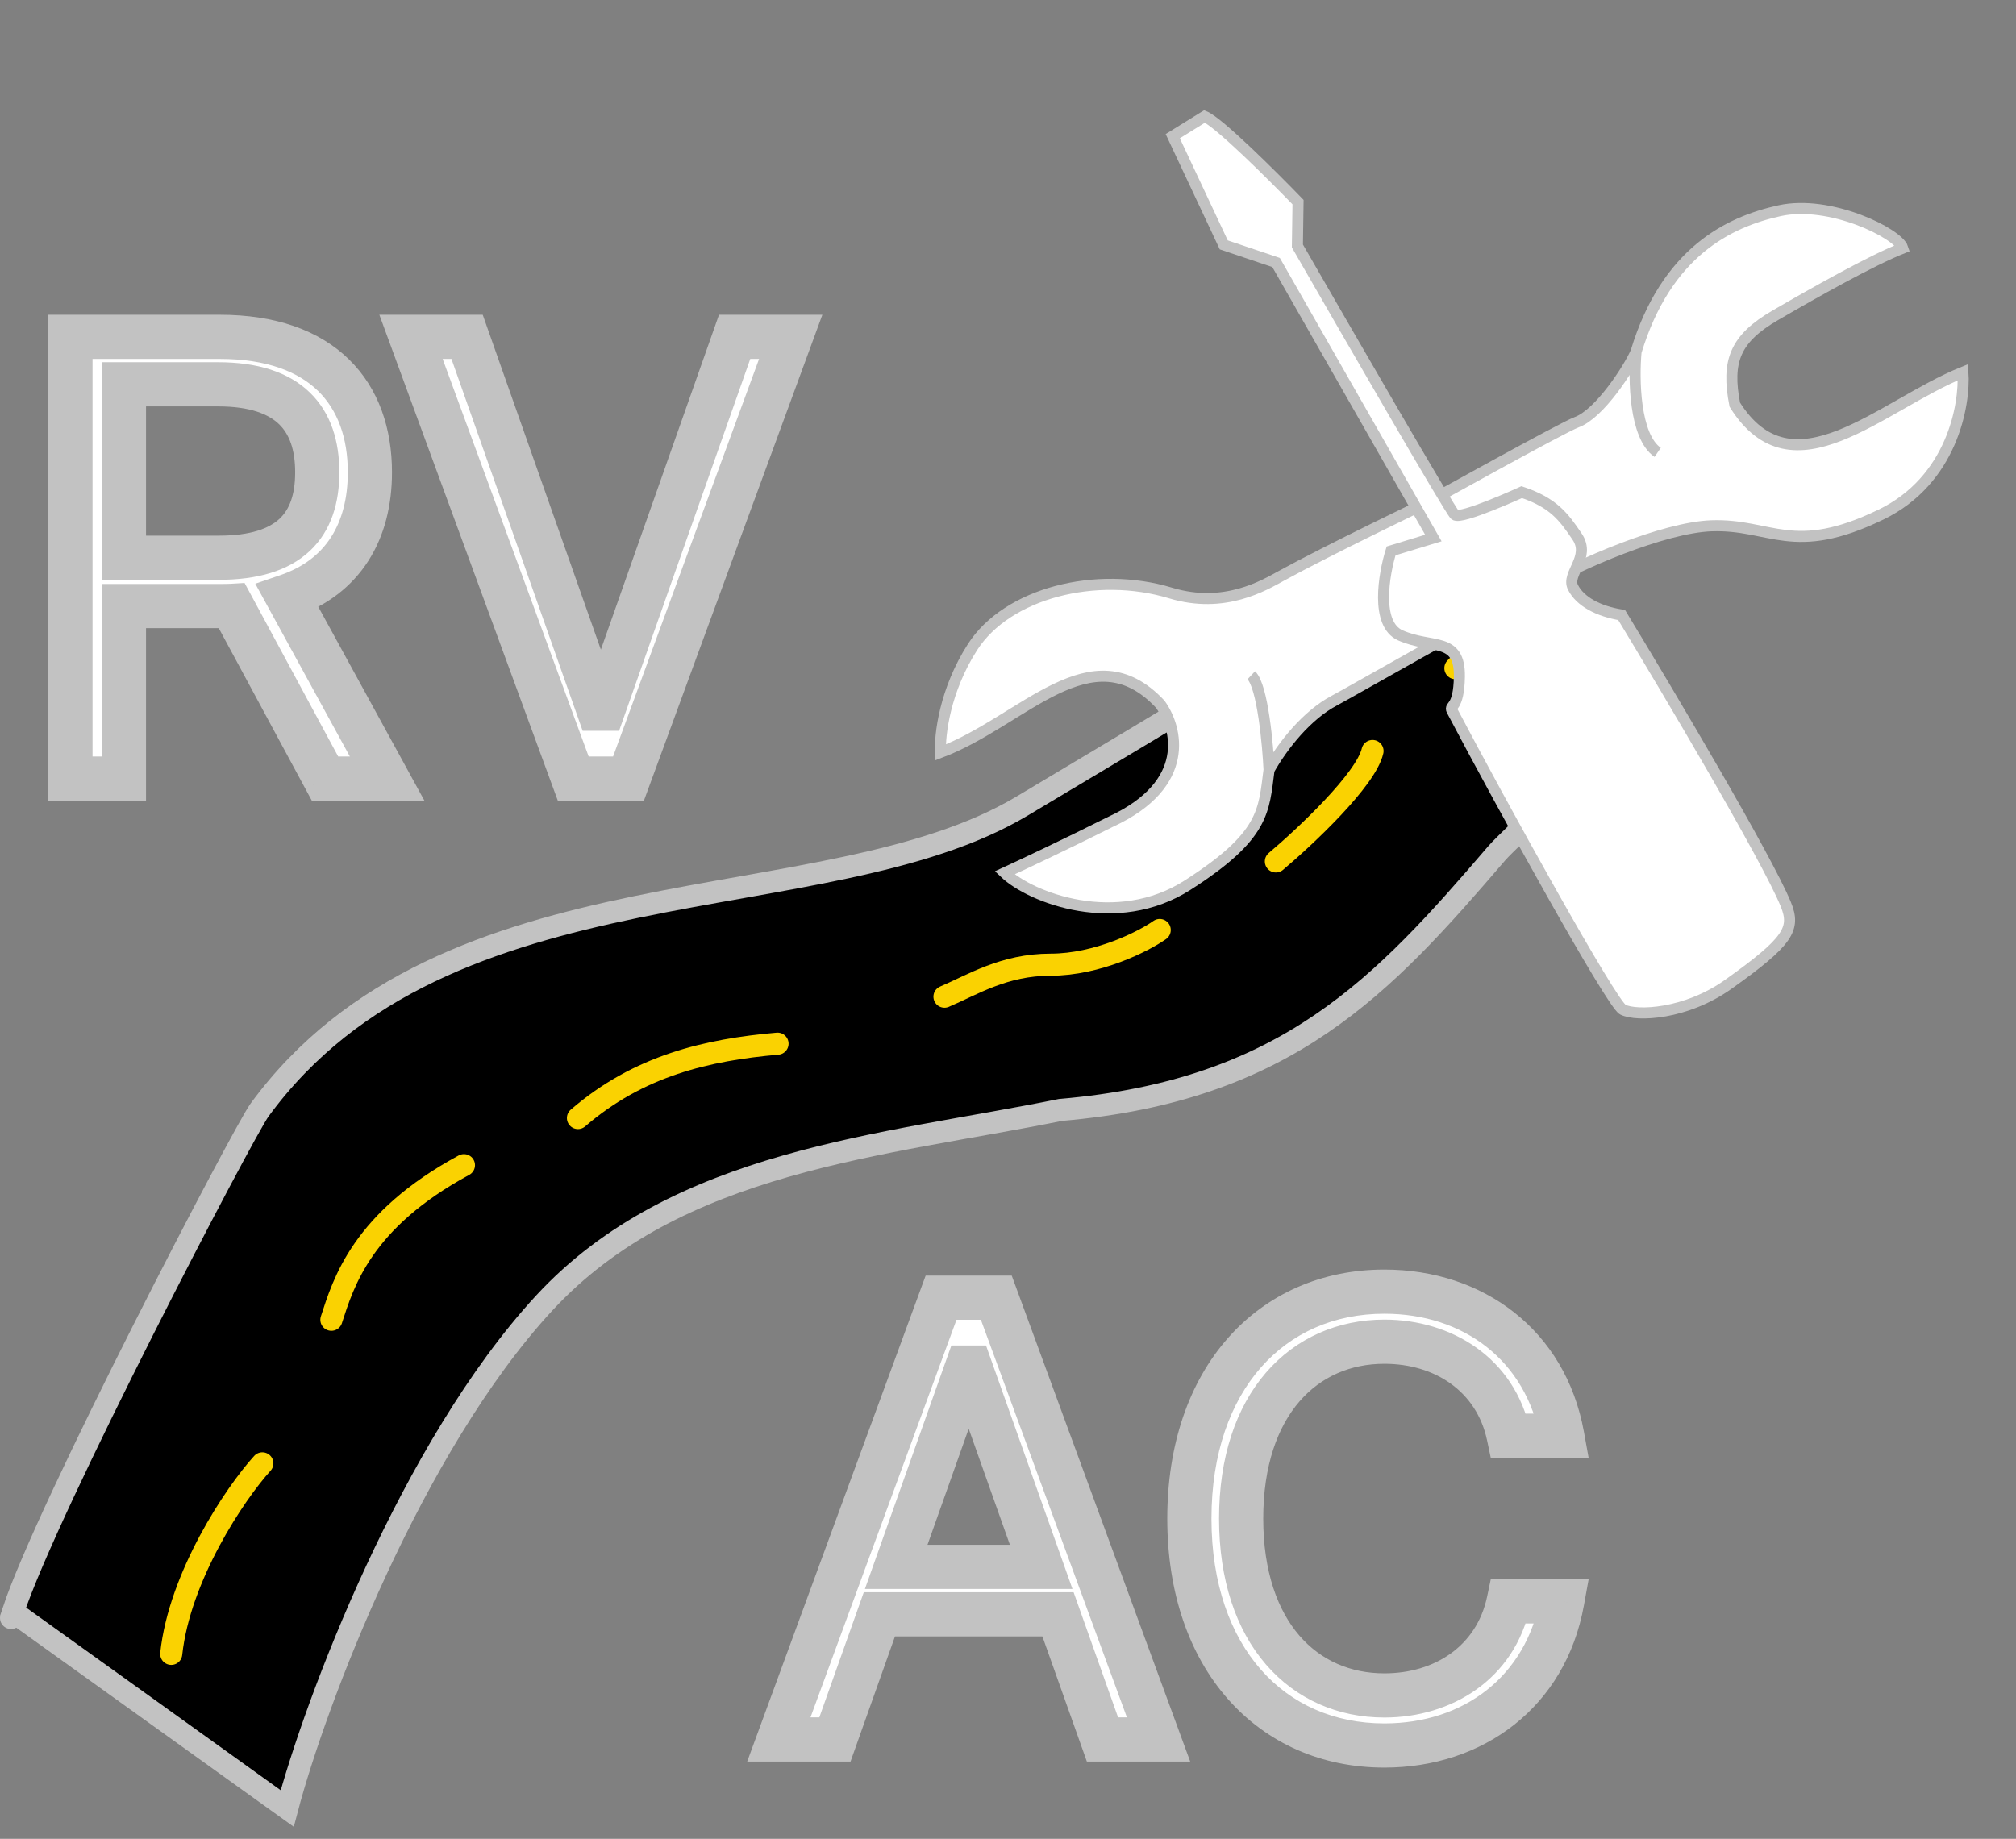 <svg width="365" height="333" viewBox="0 0 365 333" fill="none" xmlns="http://www.w3.org/2000/svg">
<rect x="0" y="0" width="365" height="333" fill="#808080" stroke="none"/>
<g id="Logo">
<g id="rv">
<path d="M12.752 141H22.439V109.75H39.94C40.643 109.75 41.307 109.75 41.971 109.711L58.846 141H70.096L52.01 107.953C62.205 104.477 66.971 96.156 66.971 85.531C66.971 71.391 58.533 61 39.783 61H12.752V141ZM22.439 101V69.594H39.471C52.44 69.594 57.44 75.922 57.44 85.531C57.44 95.141 52.44 101 39.627 101H22.439ZM84.568 61H74.412L103.787 141H113.787L143.162 61H133.006L109.256 128.344H108.318L84.568 61Z" fill="white"/>
<path d="M12.752 141H8.752V145H12.752V141ZM22.439 141V145H26.439V141H22.439ZM22.439 109.75V105.75H18.439V109.75H22.439ZM41.971 109.711L45.491 107.812L44.281 105.568L41.736 105.718L41.971 109.711ZM58.846 141L55.325 142.899L56.458 145H58.846V141ZM70.096 141V145H76.845L73.605 139.08L70.096 141ZM52.01 107.953L50.719 104.167L46.218 105.702L48.501 109.873L52.01 107.953ZM12.752 61V57H8.752V61H12.752ZM22.439 101H18.439V105H22.439V101ZM22.439 69.594V65.594H18.439V69.594H22.439ZM12.752 145H22.439V137H12.752V145ZM26.439 141V109.75H18.439V141H26.439ZM22.439 113.75H39.94V105.75H22.439V113.75ZM39.94 113.75C40.621 113.75 41.404 113.751 42.206 113.704L41.736 105.718C41.209 105.749 40.664 105.75 39.94 105.75V113.75ZM38.45 111.61L55.325 142.899L62.366 139.101L45.491 107.812L38.45 111.61ZM58.846 145H70.096V137H58.846V145ZM73.605 139.08L55.519 106.033L48.501 109.873L66.587 142.92L73.605 139.08ZM53.301 111.739C59.185 109.732 63.688 106.246 66.68 101.583C69.647 96.96 70.971 91.431 70.971 85.531H62.971C62.971 90.257 61.912 94.2 59.947 97.263C58.007 100.285 55.03 102.697 50.719 104.167L53.301 111.739ZM70.971 85.531C70.971 77.673 68.612 70.403 63.208 65.106C57.806 59.811 49.885 57 39.783 57V65C48.431 65 54.104 67.384 57.608 70.819C61.111 74.253 62.971 79.249 62.971 85.531H70.971ZM39.783 57H12.752V65H39.783V57ZM8.752 61V141H16.752V61H8.752ZM26.439 101V69.594H18.439V101H26.439ZM22.439 73.594H39.471V65.594H22.439V73.594ZM39.471 73.594C45.362 73.594 48.678 75.032 50.534 76.831C52.368 78.609 53.44 81.384 53.44 85.531H61.44C61.44 80.069 60.011 74.876 56.102 71.087C52.217 67.32 46.548 65.594 39.471 65.594V73.594ZM53.44 85.531C53.44 89.675 52.372 92.296 50.606 93.947C48.786 95.648 45.503 97 39.627 97V105C46.563 105 52.186 103.422 56.07 99.791C60.007 96.11 61.44 90.997 61.44 85.531H53.44ZM39.627 97H22.439V105H39.627V97ZM84.568 61L88.341 59.67L87.399 57H84.568V61ZM74.412 61V57H68.682L70.657 62.379L74.412 61ZM103.787 141L100.032 142.379L100.995 145H103.787V141ZM113.787 141V145H116.579L117.542 142.379L113.787 141ZM143.162 61L146.917 62.379L148.892 57H143.162V61ZM133.006 61V57H130.175L129.234 59.67L133.006 61ZM109.256 128.344V132.344H112.087L113.028 129.674L109.256 128.344ZM108.318 128.344L104.546 129.674L105.488 132.344H108.318V128.344ZM84.568 57H74.412V65H84.568V57ZM70.657 62.379L100.032 142.379L107.542 139.621L78.167 59.621L70.657 62.379ZM103.787 145H113.787V137H103.787V145ZM117.542 142.379L146.917 62.379L139.407 59.621L110.032 139.621L117.542 142.379ZM143.162 57H133.006V65H143.162V57ZM129.234 59.67L105.484 127.013L113.028 129.674L136.778 62.33L129.234 59.67ZM109.256 124.344H108.318V132.344H109.256V124.344ZM112.091 127.013L88.341 59.67L80.796 62.33L104.546 129.674L112.091 127.013Z" fill="#C2C2C2"/>
</g>
<g id="ac">
<path d="M151.166 315L159.213 292.344H191.557L199.604 315H209.76L180.385 235H170.385L141.01 315H151.166ZM162.26 283.75L175.072 247.656H175.697L188.51 283.75H162.26ZM282.836 260C279.867 243.594 266.742 233.906 250.648 233.906C230.18 233.906 215.336 249.688 215.336 275C215.336 300.312 230.18 316.094 250.648 316.094C266.742 316.094 279.867 306.406 282.836 290H273.148C270.805 301.094 261.273 307.031 250.648 307.031C236.117 307.031 224.711 295.781 224.711 275C224.711 254.219 236.117 242.969 250.648 242.969C261.273 242.969 270.805 248.906 273.148 260H282.836Z" fill="white"/>
<path d="M151.166 315V319H153.99L154.935 316.339L151.166 315ZM159.213 292.344V288.344H156.389L155.444 291.005L159.213 292.344ZM191.557 292.344L195.326 291.005L194.381 288.344H191.557V292.344ZM199.604 315L195.834 316.339L196.779 319H199.604V315ZM209.76 315V319H215.49L213.515 313.621L209.76 315ZM180.385 235L184.14 233.621L183.177 231H180.385V235ZM170.385 235V231H167.592L166.63 233.621L170.385 235ZM141.01 315L137.255 313.621L135.28 319H141.01V315ZM162.26 283.75L158.49 282.412L156.595 287.75H162.26V283.75ZM175.072 247.656V243.656H172.248L171.303 246.318L175.072 247.656ZM175.697 247.656L179.467 246.318L178.522 243.656H175.697V247.656ZM188.51 283.75V287.75H194.174L192.279 282.412L188.51 283.75ZM154.935 316.339L162.982 293.683L155.444 291.005L147.397 313.661L154.935 316.339ZM159.213 296.344H191.557V288.344H159.213V296.344ZM187.787 293.683L195.834 316.339L203.373 313.661L195.326 291.005L187.787 293.683ZM199.604 319H209.76V311H199.604V319ZM213.515 313.621L184.14 233.621L176.63 236.379L206.005 316.379L213.515 313.621ZM180.385 231H170.385V239H180.385V231ZM166.63 233.621L137.255 313.621L144.765 316.379L174.14 236.379L166.63 233.621ZM141.01 319H151.166V311H141.01V319ZM166.029 285.088L178.842 248.994L171.303 246.318L158.49 282.412L166.029 285.088ZM175.072 251.656H175.697V243.656H175.072V251.656ZM171.928 248.994L184.74 285.088L192.279 282.412L179.467 246.318L171.928 248.994ZM188.51 279.75H162.26V287.75H188.51V279.75ZM282.836 260V264H287.625L286.772 259.288L282.836 260ZM282.836 290L286.772 290.712L287.625 286H282.836V290ZM273.148 290V286H269.905L269.235 289.173L273.148 290ZM273.148 260L269.235 260.827L269.905 264H273.148V260ZM286.772 259.288C283.425 240.793 268.482 229.906 250.648 229.906V237.906C265.002 237.906 276.309 246.394 278.9 260.712L286.772 259.288ZM250.648 229.906C239.327 229.906 229.385 234.3 222.316 242.315C215.28 250.294 211.336 261.572 211.336 275H219.336C219.336 263.116 222.814 253.847 228.316 247.607C233.787 241.403 241.501 237.906 250.648 237.906V229.906ZM211.336 275C211.336 288.428 215.28 299.706 222.316 307.685C229.385 315.7 239.327 320.094 250.648 320.094V312.094C241.501 312.094 233.787 308.597 228.316 302.393C222.814 296.153 219.336 286.884 219.336 275H211.336ZM250.648 320.094C268.482 320.094 283.425 309.207 286.772 290.712L278.9 289.288C276.309 303.606 265.002 312.094 250.648 312.094V320.094ZM282.836 286H273.148V294H282.836V286ZM269.235 289.173C267.363 298.034 259.804 303.031 250.648 303.031V311.031C262.743 311.031 274.247 304.153 277.062 290.827L269.235 289.173ZM250.648 303.031C244.473 303.031 239.121 300.671 235.259 296.196C231.361 291.678 228.711 284.676 228.711 275H220.711C220.711 286.105 223.764 295.119 229.202 301.422C234.676 307.766 242.293 311.031 250.648 311.031V303.031ZM228.711 275C228.711 265.324 231.361 258.322 235.259 253.804C239.121 249.329 244.473 246.969 250.648 246.969V238.969C242.293 238.969 234.676 242.234 229.202 248.578C223.764 254.881 220.711 263.895 220.711 275H228.711ZM250.648 246.969C259.804 246.969 267.363 251.966 269.235 260.827L277.062 259.173C274.247 245.847 262.743 238.969 250.648 238.969V246.969ZM273.148 264H282.836V256H273.148V264Z" fill="#C2C2C2"/>
</g>
<g id="road">
<g id="Vector">
<path d="M185 146C149.281 167.306 80.659 155 47 201C44.134 204.917 8.525 273.079 2.353 291.872L52 327.5C57 308.5 74.5 262 98.5 236C122.5 210 160 207.5 192 201C233 197.5 250.42 178.51 271 154.5C273.571 151.5 287.5 140 289.5 128.5L250.5 104.5C249.333 107.333 242 112 185 146Z" fill="black"/>
<path d="M2 293C2.104 292.647 2.222 292.27 2.353 291.872M2.353 291.872C8.525 273.079 44.134 204.917 47 201C80.659 155 149.281 167.306 185 146C242 112 249.333 107.333 250.5 104.5L289.5 128.5C287.5 140 273.571 151.5 271 154.5C250.42 178.51 233 197.5 192 201C160 207.5 122.5 210 98.5 236C74.5 262 57 308.5 52 327.5L2.353 291.872Z" stroke="#C2C2C2" stroke-width="4" stroke-linecap="round"/>
</g>
<path id="Vector 12" d="M263.5 121C267.167 117.333 274.5 109 274.5 105" stroke="#FAD201" stroke-width="4" stroke-linecap="round"/>
<path id="Vector 7" d="M31 299.5C32.5 285.5 42.5 270.5 47.5 265" stroke="#FAD201" stroke-width="4" stroke-linecap="round"/>
<path id="Vector 8" d="M60 239C62.167 232.333 65.5 221 84 211" stroke="#FAD201" stroke-width="4" stroke-linecap="round"/>
<path id="Vector 9" d="M104.638 202.467C115.638 192.967 128.018 190.114 140.776 189" stroke="#FAD201" stroke-width="4" stroke-linecap="round"/>
<path id="Vector 10" d="M171 180.491C176.082 178.343 181.735 174.694 190.226 174.694C198.717 174.694 207.059 170.477 209.97 168.416" stroke="#FAD201" stroke-width="4" stroke-linecap="round"/>
<path id="Vector 11" d="M231 156C236.333 151.5 247.3 141.2 248.5 136" stroke="#FAD201" stroke-width="4" stroke-linecap="round"/>
</g>
<g id="wrench">
<path d="M285.457 76.46C289.618 74.935 294.917 66.716 296.213 63.703C301.68 45.683 312.938 40.196 322.197 38.157C331.351 36.141 343.646 42.267 344.498 44.923C338.846 47.161 328.699 52.87 321.424 57.097C314.149 61.323 312.537 65.375 314.089 73.289C324.584 89.97 340.432 73.459 355.402 67.404C355.79 73.409 353.368 86.971 340.57 93.18C324.572 100.941 320.684 94.842 309.86 95.216C301.2 95.516 285.536 102.26 279.114 106.198C267.709 111.989 244.763 125.194 241.606 126.86C236.596 129.503 232.252 134.997 229.764 139.415C228.794 146.815 229.054 151.309 215.014 160.295C202.177 168.511 186.678 162.631 181.899 158.07C184.764 156.753 192.628 153.05 201.167 148.778C215.768 142.006 213.169 131.773 210.044 127.503C197.609 114.27 185.265 130.582 170.283 136.255C170.113 133.176 171.03 125.053 176.066 117.195C182.36 107.374 198.51 103.316 211.937 107.39C221.688 110.348 228.9 105.976 232.01 104.271C240.278 99.715 258.786 90.823 258.786 90.823C258.786 90.823 282.875 77.407 285.457 76.46Z" fill="white"/>
<path d="M296.213 63.703C294.917 66.716 289.618 74.935 285.457 76.46C282.875 77.407 258.786 90.823 258.786 90.823C258.786 90.823 240.278 99.715 232.01 104.271C228.9 105.976 221.688 110.348 211.937 107.39C198.51 103.316 182.36 107.374 176.066 117.195C171.03 125.053 170.113 133.176 170.283 136.255C185.265 130.582 197.609 114.27 210.044 127.503C213.169 131.773 215.768 142.006 201.167 148.778C192.628 153.05 184.764 156.753 181.899 158.07C186.678 162.631 202.177 168.511 215.014 160.295C229.054 151.309 228.794 146.815 229.764 139.415M296.213 63.703C301.68 45.683 312.938 40.196 322.196 38.157C331.351 36.141 343.646 42.267 344.498 44.923C338.846 47.161 328.699 52.87 321.424 57.097C314.149 61.323 312.537 65.375 314.089 73.289C324.584 89.97 340.432 73.459 355.402 67.404C355.79 73.409 353.368 86.971 340.57 93.18C324.572 100.941 320.684 94.842 309.86 95.216C301.2 95.516 285.536 102.26 279.114 106.198C267.709 111.989 244.763 125.194 241.606 126.86C236.596 129.503 232.252 134.997 229.764 139.415M296.213 63.703C295.757 68.568 295.901 79.023 300.123 81.918M229.764 139.415C229.57 135.151 228.608 124.229 226.543 122.291" stroke="#C2C2C2" stroke-width="2"/>
</g>
<path id="screwdriver" d="M235.013 36.604L234.896 44.542C243.976 60.353 262.387 92.222 263.389 93.215C264.39 94.207 275.515 89.118 275.515 89.118C281.202 91.035 283.071 93.505 285.556 97.207C288.042 100.908 283.552 103.896 284.786 106.357C286.073 108.924 289.379 110.7 293.602 111.374C302.075 125.343 319.878 155.371 323.311 163.728C325.15 168.206 323.847 170.455 312.936 178.234C305.234 183.725 296.338 184.096 293.816 182.837C291.799 181.83 271.924 145.867 262.865 128.632C262.365 127.68 264.138 128.406 264.225 122.544C264.333 115.216 259.218 117.584 253.54 115.057C248.997 113.035 250.528 104.018 251.861 99.763L259.516 97.433L231.041 47.539L221.563 44.345L212.328 24.664L218.096 21.084C220.621 22.099 230.426 31.854 235.013 36.604Z" fill="white" stroke="#C2C2C2" stroke-width="2"/>
</g>
</svg>
